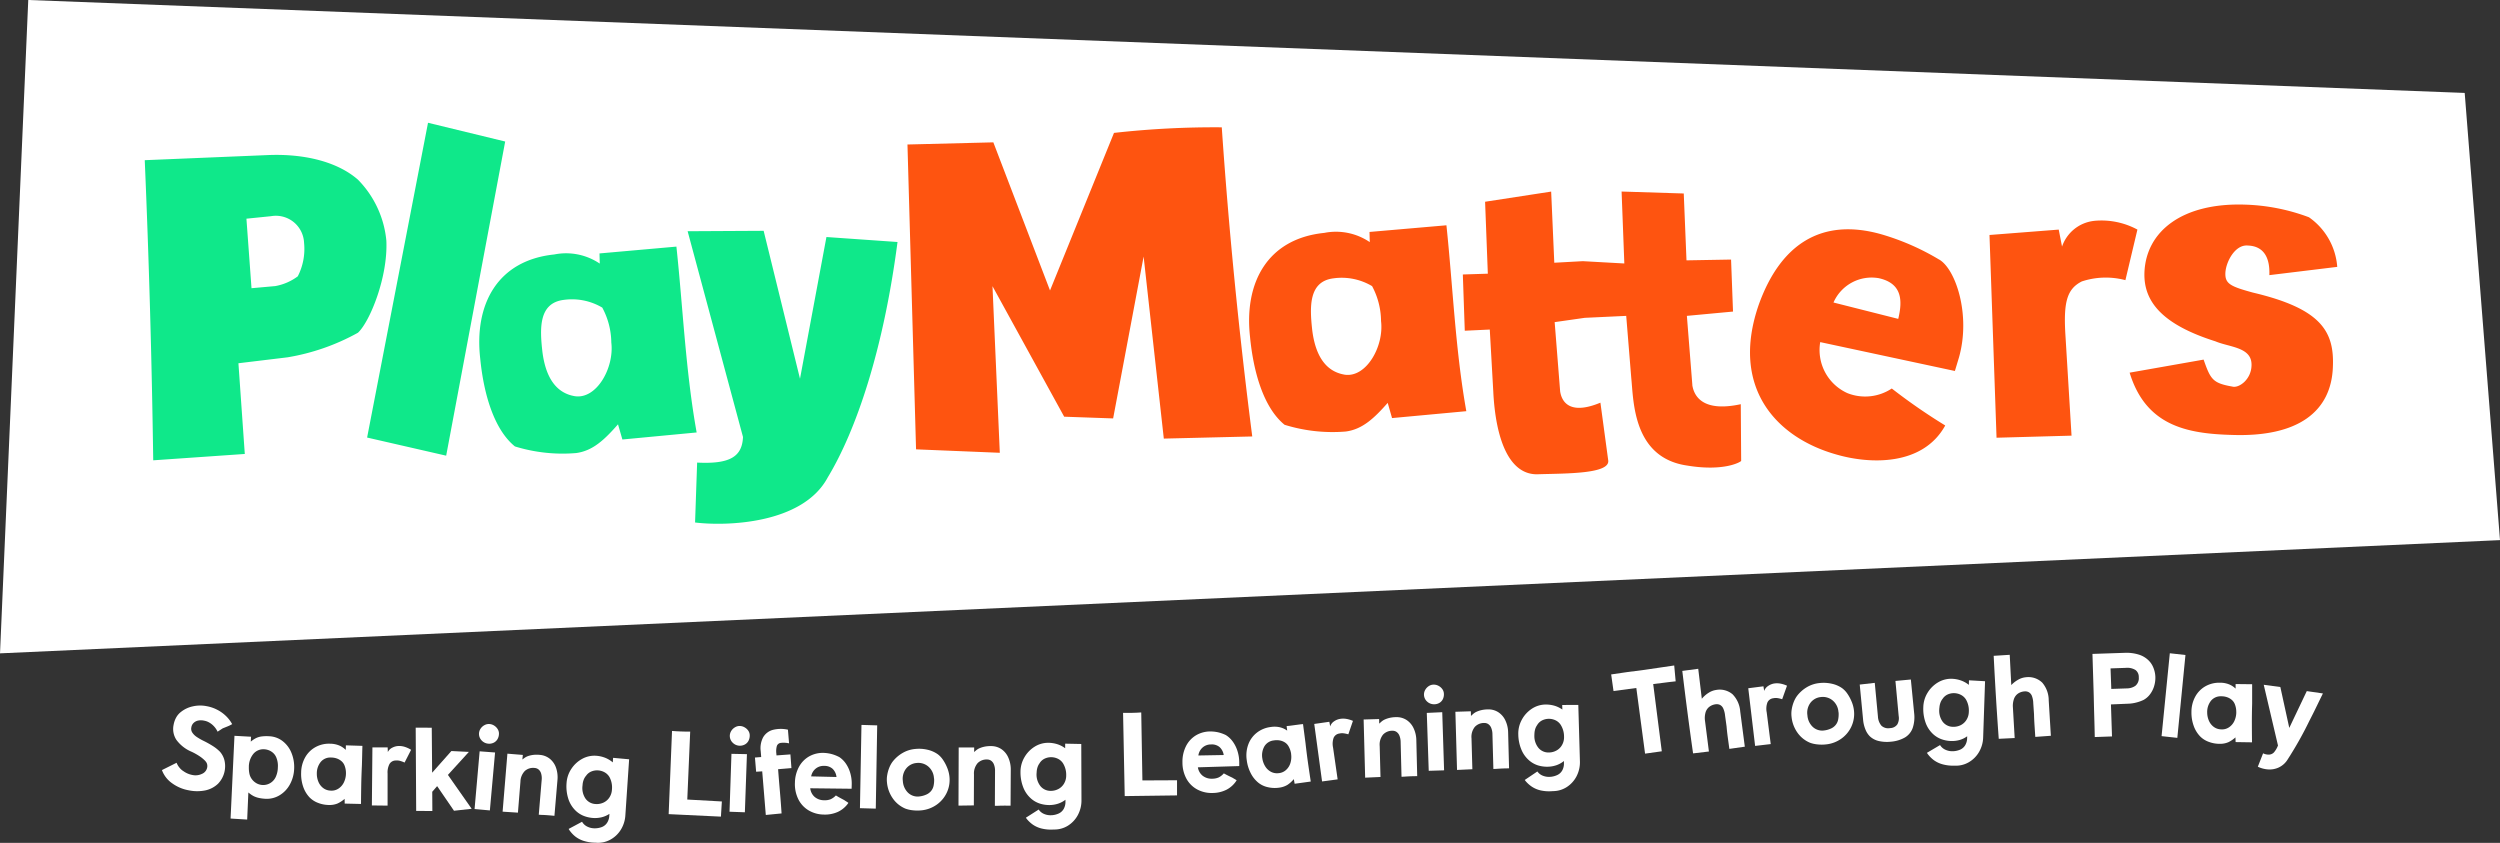 <svg xmlns="http://www.w3.org/2000/svg" width="200.001" height="67.429" viewBox="0 0 200.001 67.429">
  <rect x="0" y="0" width="200.001" height="67.429" fill="#333333" stroke="none"/>
  <g id="Group_20" data-name="Group 20" transform="translate(0)">
    <g id="Group_1" data-name="Group 1">
      <path id="Path_6" data-name="Path 6" d="M286.424,132.049l-200,9.058,2.26-52.268L283.6,96.273Z" transform="translate(-86.423 -88.839)" fill="#fff"/>
      <path id="Path_7" data-name="Path 7" d="M190.871,151.264l-6.153.546.022.814a4.813,4.813,0,0,0-3.639-.732c-4.558.474-6.414,4-5.926,8.32.27,2.79,1.088,5.666,2.776,7.037a12.923,12.923,0,0,0,4.894.531c1.347-.177,2.285-1.083,3.354-2.3l.35,1.215,5.941-.563C191.6,161.179,191.4,156.211,190.871,151.264Zm-8.137,11.964c-1.556-.262-2.337-1.6-2.583-3.547-.21-1.858-.311-3.9,1.7-4.154a4.753,4.753,0,0,1,3.089.617,6.011,6.011,0,0,1,.723,2.791C185.91,160.971,184.473,163.509,182.734,163.228Zm-15.067-12.435a8.024,8.024,0,0,0-2.272-4.883c-1.628-1.424-4.273-2.1-7.257-1.967l-9.8.407q.509,12,.678,24.01l7.325-.508-.509-7.257,3.934-.475a17.486,17.486,0,0,0,5.629-1.967C166.345,157.27,167.8,153.709,167.667,150.793Zm-7.088,2.849a4.269,4.269,0,0,1-1.8.78l-1.9.17-.407-5.562,1.967-.2a2.258,2.258,0,0,1,2.645,2.137A4.8,4.8,0,0,1,160.58,153.642ZM171,141.357l-4.873,25.182,6.325,1.45,4.721-25.132Zm31.873,9.14-2.115,11.337L197.85,150l-6.081.033,4.429,16.46c-.066,1.586-1.058,2.181-3.669,2.049l-.165,4.792c2.413.3,8.593.165,10.61-3.6,2.281-3.768,4.462-10.213,5.586-18.839Z" transform="translate(-136.758 -131.535)" fill="#0fe88a"/>
      <path id="Path_8" data-name="Path 8" d="M511.572,151.662l.021.814a4.812,4.812,0,0,0-3.638-.739c-4.559.465-6.422,3.992-5.942,8.309.264,2.791,1.078,5.668,2.763,7.042a12.922,12.922,0,0,0,4.893.54c1.347-.175,2.287-1.078,3.359-2.292l.347,1.216,5.942-.551c-.882-4.956-1.071-9.924-1.591-14.872Zm-2.005,11.414c-1.556-.265-2.334-1.605-2.576-3.552-.206-1.859-.3-3.905,1.7-4.151a4.752,4.752,0,0,1,3.087.623,6,6,0,0,1,.717,2.793c.248,2.037-1.194,4.572-2.932,4.288Zm-18.436-19.338-5.118,12.606-4.534-11.85-6.87.172.687,24.388,6.7.275L481.41,156l5.736,10.442,3.916.138,2.439-12.95,1.615,14.564,7.076-.171q-1.6-12.469-2.439-24.731a72.117,72.117,0,0,0-8.621.446ZM537.4,163.911l-.438-5.536,3.691-.344-.156-4.16-3.566.063-.219-5.349-4.973-.156.219,5.755L528.638,154l-2.283.125-.25-5.692-5.286.813.219,5.755-2,.063.156,4.5,2-.094.281,4.973c.188,3.816,1.283,6.756,3.66,6.6,2.252-.063,5.661-.031,5.536-1.095l-.626-4.629c-2.252.938-3.065.125-3.222-.907l-.438-5.536,2.408-.344,3.316-.156.407,5c.188,1.814.125,6.349,4.473,6.975,3,.5,4.316-.313,4.316-.375l-.031-4.535c-2.878.626-3.722-.5-3.878-1.533Zm19.744-10.039a19.651,19.651,0,0,0-4.635-2.026c-4.8-1.353-8.063.815-9.792,5.623-2.287,6.574,1.32,10.626,6.213,12,2.663.774,6.9.94,8.7-2.325a46.557,46.557,0,0,1-4.276-2.958,3.848,3.848,0,0,1-3.548.371,3.778,3.778,0,0,1-2.176-4.082l10.773,2.31.333-1.107c.951-3.4-.277-7.053-1.589-7.808Zm-3.273,4.744-5.18-1.309a3.329,3.329,0,0,1,3.62-1.947c1.9.422,1.906,1.813,1.56,3.257Zm15.658-7.839a3.059,3.059,0,0,0-2.554,2.057l-.265-1.36-5.539.431.564,16.219,6-.166-.5-8.226c-.133-2.454.133-3.516,1.326-4.113a6.111,6.111,0,0,1,3.483-.1l.961-4.046A6.055,6.055,0,0,0,569.525,150.776Zm12.707,5.733c-1.776-.487-2.228-.7-2.193-1.567s.766-2.3,1.811-2.193c1.009.035,1.775.661,1.706,2.367l5.431-.661a5.315,5.315,0,0,0-2.263-3.969,15.885,15.885,0,0,0-5.083-1.01c-5.083-.174-7.938,2.159-8.077,5.4-.1,2.4,1.5,4.213,5.675,5.535,1.149.488,2.959.453,2.89,1.95-.034,1.114-1.009,1.811-1.532,1.671-1.566-.279-1.741-.557-2.3-2.158l-5.919,1.044c1.288,4.213,4.526,4.874,8.112,4.979,5.431.209,8.008-1.915,8.147-5.4C588.777,159.609,587.7,157.8,582.232,156.51Z" transform="translate(-402.011 -133.106)" fill="#fe5410"/>
    </g>
    <g id="Group_19" data-name="Group 19" transform="translate(12.954 52.219)">
      <path id="Path_11" data-name="Path 11" d="M191.607,314.777a3.216,3.216,0,0,1-1.321-.558,2.224,2.224,0,0,1-.822-1.06l1.172-.586a1.392,1.392,0,0,0,.221.378,1.219,1.219,0,0,0,.335.3,1.786,1.786,0,0,0,.708.3,1.185,1.185,0,0,0,.767-.09.692.692,0,0,0,.415-.5.631.631,0,0,0,0-.255.518.518,0,0,0-.116-.232l-.032-.042a2.73,2.73,0,0,0-.448-.374,5.032,5.032,0,0,0-.639-.361,2.9,2.9,0,0,1-1.223-.951,1.583,1.583,0,0,1-.228-1.2,1.916,1.916,0,0,1,.21-.6,1.444,1.444,0,0,1,.378-.438,2.278,2.278,0,0,1,.941-.445,2.661,2.661,0,0,1,1.122-.016,2.973,2.973,0,0,1,.806.269,2.9,2.9,0,0,1,.715.5,2.692,2.692,0,0,1,.514.666,2.606,2.606,0,0,1-.353.176q-.2.083-.4.161l-.412.268a1.789,1.789,0,0,0-.2-.324,1.734,1.734,0,0,0-.233-.243,1.618,1.618,0,0,0-.3-.2,1.249,1.249,0,0,0-.353-.116,1.149,1.149,0,0,0-.462-.008.734.734,0,0,0-.364.184.614.614,0,0,0-.187.354.542.542,0,0,0,.073.42,1.245,1.245,0,0,0,.347.347,4.863,4.863,0,0,0,.616.349,7.6,7.6,0,0,1,.722.41,3.207,3.207,0,0,1,.522.422,1.648,1.648,0,0,1,.365.689,2.026,2.026,0,0,1-.512,1.88,2.093,2.093,0,0,1-1.023.534A3.294,3.294,0,0,1,191.607,314.777Z" transform="translate(-189.463 -303.771)" fill="#fff"/>
      <path id="Path_12" data-name="Path 12" d="M219.528,320.637l-.022.393.072-.058a2.079,2.079,0,0,1,.378-.239,1.515,1.515,0,0,1,.412-.117,3.088,3.088,0,0,1,.6-.017,1.871,1.871,0,0,1,1.068.375,2.238,2.238,0,0,1,.717.937,2.992,2.992,0,0,1,.223,1.3,2.8,2.8,0,0,1-.347,1.254,2.272,2.272,0,0,1-.814.853,1.979,1.979,0,0,1-1.085.287,3.33,3.33,0,0,1-.563-.068,1.821,1.821,0,0,1-.432-.149,1.949,1.949,0,0,1-.378-.256l-.044-.033-.094,2.166-1.329-.082.312-6.619Zm-.174,2.394a2.345,2.345,0,0,0,.035.522,1.1,1.1,0,0,0,.151.4,1.192,1.192,0,0,0,.384.384,1.1,1.1,0,0,0,1.581-.486,1.884,1.884,0,0,0,.167-.75,1.747,1.747,0,0,0-.109-.765,1.006,1.006,0,0,0-.382-.492,1.074,1.074,0,0,0-.282-.142,1.2,1.2,0,0,0-.328-.062,1.048,1.048,0,0,0-.842.35,1.642,1.642,0,0,0-.377,1.039Z" transform="translate(-212.398 -313.918)" fill="#fff"/>
      <path id="Path_13" data-name="Path 13" d="M250.538,328.631l-.007-.377a2.328,2.328,0,0,1-.58.376,1.7,1.7,0,0,1-.691.113,2.435,2.435,0,0,1-.865-.173,1.858,1.858,0,0,1-.674-.44,2.334,2.334,0,0,1-.512-.873,3.114,3.114,0,0,1-.155-1.108,2.539,2.539,0,0,1,.313-1.2,2.12,2.12,0,0,1,.819-.827,2.237,2.237,0,0,1,1.179-.281,1.928,1.928,0,0,1,.695.127,1.609,1.609,0,0,1,.562.37l.011-.366,1.322.041q-.012.385-.02.774t-.02.774q-.041.852-.054,1.6t-.018,1.5Zm.1-2.389a1.656,1.656,0,0,0-.092-.6.885.885,0,0,0-.277-.413,1.142,1.142,0,0,0-.369-.208,1.346,1.346,0,0,0-.445-.074,1,1,0,0,0-.822.338,1.446,1.446,0,0,0-.325.933,1.652,1.652,0,0,0,.133.683,1.2,1.2,0,0,0,.383.492,1.031,1.031,0,0,0,.576.2.991.991,0,0,0,.618-.147,1.21,1.21,0,0,0,.444-.49A1.657,1.657,0,0,0,250.638,326.242Z" transform="translate(-235.916 -316.563)" fill="#fff"/>
      <path id="Path_14" data-name="Path 14" d="M278.923,326.105a2.175,2.175,0,0,0-.436-.154,1.087,1.087,0,0,0-.267-.012.585.585,0,0,0-.5.273,1.449,1.449,0,0,0-.157.774l0,2.563-1.257-.014.043-4.645,1.22,0,.013.376a.77.77,0,0,1,.366-.357,1.171,1.171,0,0,1,.52-.131,1.514,1.514,0,0,1,.493.078,2.233,2.233,0,0,1,.483.228Z" transform="translate(-259.51 -317.318)" fill="#fff"/>
      <path id="Path_15" data-name="Path 15" d="M295.8,322.307l.009,1.539-1.294-.007-.039-6.663,1.285.007.03,3.6,1.539-1.735,1.4.069-1.676,1.841,1.9,2.711-1.415.156-1.348-1.97Z" transform="translate(-274.174 -311.184)" fill="#fff"/>
      <path id="Path_16" data-name="Path 16" d="M320.037,322.593l-1.224-.111.406-4.617,1.234.093Zm-.129-5.34a.812.812,0,0,1-.548-.278.754.754,0,0,1-.044-.953.859.859,0,0,1,.315-.265.717.717,0,0,1,.383-.075.8.8,0,0,1,.384.136.864.864,0,0,1,.28.3.67.67,0,0,1,.084.388.876.876,0,0,1-.128.408.716.716,0,0,1-.3.266A.818.818,0,0,1,319.907,317.253Z" transform="translate(-293.801 -309.978)" fill="#fff"/>
      <path id="Path_17" data-name="Path 17" d="M331.943,328.42a.587.587,0,0,1,.067-.054l.076-.054a1.13,1.13,0,0,1,.337-.179,2.123,2.123,0,0,1,.41-.088,2.341,2.341,0,0,1,.5,0,1.46,1.46,0,0,1,.8.307,1.573,1.573,0,0,1,.5.711,2.332,2.332,0,0,1,.12.987l-.243,2.871q-.252-.025-.514-.046t-.533-.028l-.206-.015.231-2.759a1.365,1.365,0,0,0-.047-.549.654.654,0,0,0-.207-.315.561.561,0,0,0-.3-.116,1,1,0,0,0-.784.233,1.27,1.27,0,0,0-.36.872l-.2,2.469-1.226-.079.383-4.639,1.235.1Z" transform="translate(-303.109 -319.874)" fill="#fff"/>
      <path id="Path_18" data-name="Path 18" d="M358.062,334.094a.953.953,0,0,0,.408.384,1.3,1.3,0,0,0,.589.142h.028a1.592,1.592,0,0,0,.568-.106.88.88,0,0,0,.407-.333,1.134,1.134,0,0,0,.18-.57l.011-.15a1.972,1.972,0,0,1-.622.274,2.254,2.254,0,0,1-.684.058,2.488,2.488,0,0,1-.776-.177,2.006,2.006,0,0,1-.614-.4,2.3,2.3,0,0,1-.585-.929,3.277,3.277,0,0,1-.15-1.29,2.3,2.3,0,0,1,.387-1.139,2.421,2.421,0,0,1,.871-.8,2.036,2.036,0,0,1,1.136-.241,2.443,2.443,0,0,1,.7.162,2.168,2.168,0,0,1,.605.367l.023-.365,1.283.117-.3,4.466a2.454,2.454,0,0,1-.378,1.191,2.255,2.255,0,0,1-.861.792,2.046,2.046,0,0,1-1.146.222,3.132,3.132,0,0,1-.94-.141,2.13,2.13,0,0,1-.694-.364,2.432,2.432,0,0,1-.482-.53.312.312,0,0,0-.018-.033.325.325,0,0,1-.018-.033Zm.031-2.848a1.5,1.5,0,0,0,.247,1,1.041,1.041,0,0,0,.8.43,1.279,1.279,0,0,0,.638-.115,1.138,1.138,0,0,0,.473-.412,1.244,1.244,0,0,0,.2-.611,1.758,1.758,0,0,0-.186-1,1.03,1.03,0,0,0-.38-.388,1.241,1.241,0,0,0-.551-.165,1.213,1.213,0,0,0-.516.083.961.961,0,0,0-.4.3c-.006.006-.009.011-.009.014s0,.008-.009.014a1.081,1.081,0,0,0-.2.321,1.424,1.424,0,0,0-.093.378C358.107,331.127,358.1,331.177,358.093,331.245Z" transform="translate(-324.451 -320.573)" fill="#fff"/>
      <path id="Path_19" data-name="Path 19" d="M400.609,324.033l2.766.153L403.3,325.4l-4.181-.2.269-6.655q.178.017.352.025l.342.016q.187.008.38.011t.38,0Z" transform="translate(-358.58 -312.288)" fill="#fff"/>
      <path id="Path_20" data-name="Path 20" d="M425.523,323.414l-1.228-.045.155-4.632,1.238.026Zm-.419-5.325a.811.811,0,0,1-.562-.248.754.754,0,0,1-.1-.95.861.861,0,0,1,.3-.281.716.716,0,0,1,.378-.1.8.8,0,0,1,.391.115.862.862,0,0,1,.3.285.67.67,0,0,1,.1.383.879.879,0,0,1-.105.414.714.714,0,0,1-.281.281.817.817,0,0,1-.425.1Z" transform="translate(-378.887 -310.65)" fill="#fff"/>
      <path id="Path_21" data-name="Path 21" d="M434.811,319.993l.5-.04-.039-.477a1.844,1.844,0,0,1,.2-1.111,1.287,1.287,0,0,1,.755-.58,2.6,2.6,0,0,1,1.223-.019l.091,1.094a1.881,1.881,0,0,0-.676-.036.375.375,0,0,0-.3.241,1.545,1.545,0,0,0-.043.6l.013.159,1.113-.082.082,1.095-1.067.09q.067.889.144,1.773t.134,1.764l-1.262.123-.287-3.489-.487.03Z" transform="translate(-387.369 -311.609)" fill="#fff"/>
      <path id="Path_22" data-name="Path 22" d="M451.344,329.991a2.746,2.746,0,0,1,.326-1.257,2.121,2.121,0,0,1,.818-.836,2.239,2.239,0,0,1,1.182-.276,2.924,2.924,0,0,1,.636.1,3.066,3.066,0,0,1,.594.239,1.955,1.955,0,0,1,.522.523,2.591,2.591,0,0,1,.352.762,3.024,3.024,0,0,1,.113.925l-.009.319-3.31-.038a1.07,1.07,0,0,0,.354.692,1.158,1.158,0,0,0,.745.267,1.289,1.289,0,0,0,.522-.077,1.311,1.311,0,0,0,.431-.309q.162.1.329.191t.338.182c.051.036.105.072.163.107s.115.075.172.117a2.08,2.08,0,0,1-.845.72,2.509,2.509,0,0,1-1.132.213,2.426,2.426,0,0,1-1.21-.337,2.144,2.144,0,0,1-.825-.9A2.723,2.723,0,0,1,451.344,329.991Zm3.324-.441a1.067,1.067,0,0,0-.306-.651.957.957,0,0,0-.668-.237,1,1,0,0,0-.682.213,1.036,1.036,0,0,0-.37.626Z" transform="translate(-400.703 -319.609)" fill="#fff"/>
      <path id="Path_23" data-name="Path 23" d="M479.517,322.746l-1.267-.036.122-6.662,1.258.037Z" transform="translate(-422.408 -310.274)" fill="#fff"/>
      <path id="Path_24" data-name="Path 24" d="M489.383,328.606a2.108,2.108,0,0,1,.021-.592,2.8,2.8,0,0,1,.162-.575,2.139,2.139,0,0,1,.26-.476,2.745,2.745,0,0,1,.794-.7,2.438,2.438,0,0,1,1.017-.327,2.974,2.974,0,0,1,.978.059,2.313,2.313,0,0,1,.823.357,1.809,1.809,0,0,1,.428.455,3.332,3.332,0,0,1,.338.641,2.563,2.563,0,0,1,.177.7,2.394,2.394,0,0,1-.21,1.276,2.44,2.44,0,0,1-.819.975,2.539,2.539,0,0,1-1.232.449,3.1,3.1,0,0,1-.675-.007,2.416,2.416,0,0,1-.587-.133,2.311,2.311,0,0,1-1.012-.822A2.635,2.635,0,0,1,489.383,328.606Zm1.271-.1a1.407,1.407,0,0,0,.427.942,1.109,1.109,0,0,0,.922.282,1.784,1.784,0,0,0,.5-.135,1.01,1.01,0,0,0,.377-.261.962.962,0,0,0,.229-.442,2.138,2.138,0,0,0,.045-.574l-.012-.046a1.314,1.314,0,0,0-.454-.932,1.226,1.226,0,0,0-.941-.282,1.182,1.182,0,0,0-.847.465A1.325,1.325,0,0,0,490.654,328.5Z" transform="translate(-431.379 -318.237)" fill="#fff"/>
      <path id="Path_25" data-name="Path 25" d="M520.252,325.277a.6.6,0,0,1,.062-.06l.072-.06a1.128,1.128,0,0,1,.322-.2,2.119,2.119,0,0,1,.4-.12,2.349,2.349,0,0,1,.5-.04,1.461,1.461,0,0,1,.824.242,1.574,1.574,0,0,1,.551.67,2.329,2.329,0,0,1,.2.975l-.016,2.881q-.254-.005-.516-.005t-.534.014l-.206,0,.013-2.769a1.361,1.361,0,0,0-.09-.544.654.654,0,0,0-.232-.3.562.562,0,0,0-.31-.092,1,1,0,0,0-.763.294,1.27,1.27,0,0,0-.29.9l-.01,2.478-1.228.018.016-4.655h1.239Z" transform="translate(-455.275 -317.328)" fill="#fff"/>
      <path id="Path_26" data-name="Path 26" d="M546.12,328.78a.952.952,0,0,0,.434.354,1.3,1.3,0,0,0,.6.1l.028,0a1.592,1.592,0,0,0,.559-.146.878.878,0,0,0,.382-.361,1.136,1.136,0,0,0,.139-.581v-.15a1.977,1.977,0,0,1-.6.318,2.262,2.262,0,0,1-.679.107,2.493,2.493,0,0,1-.786-.122,2,2,0,0,1-.641-.356,2.3,2.3,0,0,1-.65-.885,3.28,3.28,0,0,1-.241-1.276,2.3,2.3,0,0,1,.305-1.164,2.42,2.42,0,0,1,.812-.856,2.036,2.036,0,0,1,1.117-.321,2.45,2.45,0,0,1,.711.112,2.167,2.167,0,0,1,.629.323l0-.366,1.288.026.016,4.477a2.458,2.458,0,0,1-.293,1.214,2.256,2.256,0,0,1-.8.851,2.044,2.044,0,0,1-1.127.3,3.133,3.133,0,0,1-.948-.074,2.129,2.129,0,0,1-.718-.313,2.436,2.436,0,0,1-.518-.494.3.3,0,0,0-.021-.032.3.3,0,0,1-.021-.032Zm-.172-2.843a1.5,1.5,0,0,0,.317.976,1.041,1.041,0,0,0,.825.373,1.278,1.278,0,0,0,.628-.16,1.137,1.137,0,0,0,.443-.444,1.245,1.245,0,0,0,.16-.624,1.757,1.757,0,0,0-.256-.979,1.029,1.029,0,0,0-.406-.36,1.244,1.244,0,0,0-.561-.126,1.213,1.213,0,0,0-.509.12.959.959,0,0,0-.375.328.027.027,0,0,0-.009.015s0,.008-.008.015a1.076,1.076,0,0,0-.172.334,1.419,1.419,0,0,0-.066.384,1.49,1.49,0,0,0-.01.151Z" transform="translate(-475.979 -316.236)" fill="#fff"/>
      <path id="Path_27" data-name="Path 27" d="M588.658,316.3l2.77-.013v1.212l-4.185.055-.132-6.659q.179.007.353,0l.342,0c.125,0,.252-.006.38-.012s.254-.013.379-.022Z" transform="translate(-510.219 -306.085)" fill="#fff"/>
      <path id="Path_28" data-name="Path 28" d="M611.7,321.234a2.747,2.747,0,0,1,.273-1.27,2.121,2.121,0,0,1,.781-.871,2.238,2.238,0,0,1,1.169-.326,2.931,2.931,0,0,1,.639.07,3.054,3.054,0,0,1,.6.214,1.953,1.953,0,0,1,.544.5,2.582,2.582,0,0,1,.384.747,3.03,3.03,0,0,1,.153.919l0,.319-3.309.1a1.068,1.068,0,0,0,.384.676,1.157,1.157,0,0,0,.755.235,1.291,1.291,0,0,0,.519-.1,1.309,1.309,0,0,0,.417-.327q.166.091.337.177t.346.167c.052.034.108.067.167.1s.118.07.177.109a2.082,2.082,0,0,1-.813.755,2.512,2.512,0,0,1-1.122.261,2.426,2.426,0,0,1-1.224-.285,2.142,2.142,0,0,1-.862-.862A2.721,2.721,0,0,1,611.7,321.234Zm3.3-.582a1.068,1.068,0,0,0-.334-.638.956.956,0,0,0-.678-.208,1,1,0,0,0-.673.242,1.036,1.036,0,0,0-.343.641Z" transform="translate(-530.057 -312.469)" fill="#fff"/>
      <path id="Path_29" data-name="Path 29" d="M641.989,320.46l-.067-.371a2.322,2.322,0,0,1-.514.463,1.706,1.706,0,0,1-.664.221,2.441,2.441,0,0,1-.881-.035,1.858,1.858,0,0,1-.735-.328,2.33,2.33,0,0,1-.644-.781,3.113,3.113,0,0,1-.328-1.069,2.539,2.539,0,0,1,.12-1.231,2.121,2.121,0,0,1,.678-.946,2.237,2.237,0,0,1,1.12-.463,1.922,1.922,0,0,1,.706.015,1.609,1.609,0,0,1,.614.276l-.047-.363,1.312-.168q.049.382.1.767t.1.767q.095.848.2,1.587t.219,1.482Zm-.279-2.375a1.65,1.65,0,0,0-.187-.582.886.886,0,0,0-.338-.364,1.142,1.142,0,0,0-.4-.147,1.346,1.346,0,0,0-.451,0,1,1,0,0,0-.758.463,1.445,1.445,0,0,0-.173.972,1.655,1.655,0,0,0,.239.653,1.2,1.2,0,0,0,.456.425,1.032,1.032,0,0,0,.6.108.993.993,0,0,0,.587-.243,1.212,1.212,0,0,0,.361-.554,1.658,1.658,0,0,0,.061-.728Z" transform="translate(-551.371 -309.978)" fill="#fff"/>
      <path id="Path_30" data-name="Path 30" d="M668.925,314.684a2.172,2.172,0,0,0-.454-.09,1.1,1.1,0,0,0-.266.026.585.585,0,0,0-.456.342,1.449,1.449,0,0,0-.044.788l.365,2.537-1.246.166-.626-4.6,1.208-.173.067.371a.77.77,0,0,1,.31-.406,1.17,1.17,0,0,1,.5-.2,1.507,1.507,0,0,1,.5.007,2.224,2.224,0,0,1,.511.156Z" transform="translate(-574.012 -308.156)" fill="#fff"/>
      <path id="Path_31" data-name="Path 31" d="M687.87,313.352a.634.634,0,0,1,.061-.061l.07-.062a1.128,1.128,0,0,1,.316-.214,2.112,2.112,0,0,1,.4-.132,2.34,2.34,0,0,1,.494-.055,1.46,1.46,0,0,1,.831.218,1.575,1.575,0,0,1,.571.653,2.334,2.334,0,0,1,.226.969l.07,2.881q-.254,0-.516.01t-.533.03l-.206.008-.07-2.768a1.365,1.365,0,0,0-.106-.541.655.655,0,0,0-.24-.29.565.565,0,0,0-.313-.082,1,1,0,0,0-.754.316,1.27,1.27,0,0,0-.263.906l.064,2.477-1.227.055-.122-4.653,1.238-.037Z" transform="translate(-590.486 -307.675)" fill="#fff"/>
      <path id="Path_32" data-name="Path 32" d="M712.441,300.951a.812.812,0,0,1-.577-.21.754.754,0,0,1-.159-.941.857.857,0,0,1,.28-.3.717.717,0,0,1,.371-.12.8.8,0,0,1,.4.089.862.862,0,0,1,.313.265.668.668,0,0,1,.13.375.88.88,0,0,1-.077.42.716.716,0,0,1-.262.3A.816.816,0,0,1,712.441,300.951Zm.774,5.285-1.229.038-.155-4.632,1.236-.057Z" transform="translate(-610.641 -296.828)" fill="#fff"/>
      <path id="Path_33" data-name="Path 33" d="M725.822,310.157a.592.592,0,0,1,.061-.062l.07-.062a1.128,1.128,0,0,1,.315-.215,2.113,2.113,0,0,1,.4-.133,2.345,2.345,0,0,1,.494-.056,1.458,1.458,0,0,1,.832.216,1.573,1.573,0,0,1,.573.652,2.333,2.333,0,0,1,.228.968l.075,2.881q-.253,0-.516.011t-.533.031l-.206.008-.075-2.768a1.362,1.362,0,0,0-.107-.541.657.657,0,0,0-.241-.29.563.563,0,0,0-.312-.082,1,1,0,0,0-.753.318,1.27,1.27,0,0,0-.262.906l.069,2.477-1.227.057-.132-4.653,1.238-.039Z" transform="translate(-621.098 -305.096)" fill="#fff"/>
      <path id="Path_34" data-name="Path 34" d="M752.127,312.958a.956.956,0,0,0,.443.343,1.3,1.3,0,0,0,.6.085l.028,0a1.592,1.592,0,0,0,.556-.16.882.882,0,0,0,.373-.37,1.132,1.132,0,0,0,.124-.584l0-.15a1.975,1.975,0,0,1-.592.333,2.255,2.255,0,0,1-.676.123,2.492,2.492,0,0,1-.789-.1,2.006,2.006,0,0,1-.65-.34,2.3,2.3,0,0,1-.671-.869,3.283,3.283,0,0,1-.273-1.27,2.3,2.3,0,0,1,.277-1.171,2.419,2.419,0,0,1,.79-.876,2.037,2.037,0,0,1,1.108-.348,2.454,2.454,0,0,1,.713.094,2.163,2.163,0,0,1,.638.308l-.013-.366,1.288-.006.128,4.475a2.454,2.454,0,0,1-.262,1.221,2.256,2.256,0,0,1-.782.871,2.045,2.045,0,0,1-1.119.33,3.133,3.133,0,0,1-.949-.051,2.129,2.129,0,0,1-.726-.3,2.432,2.432,0,0,1-.53-.481.334.334,0,0,0-.021-.031.247.247,0,0,1-.021-.031Zm-.242-2.838a1.5,1.5,0,0,0,.341.968,1.041,1.041,0,0,0,.834.352,1.28,1.28,0,0,0,.625-.175,1.138,1.138,0,0,0,.431-.455,1.241,1.241,0,0,0,.144-.628,1.757,1.757,0,0,0-.28-.973,1.035,1.035,0,0,0-.415-.35,1.245,1.245,0,0,0-.565-.112,1.215,1.215,0,0,0-.506.132.965.965,0,0,0-.366.337c-.006.007-.008.012-.008.015s0,.008-.008.015a1.08,1.08,0,0,0-.164.338,1.437,1.437,0,0,0-.057.386C751.887,310,751.885,310.051,751.885,310.12Z" transform="translate(-642.09 -303.46)" fill="#fff"/>
      <path id="Path_35" data-name="Path 35" d="M789.245,293.513q-.046-.325-.093-.66l-.094-.669q.631-.1,1.291-.189t1.358-.175l1.2-.177,1.194-.176.116,1.269q-.251.031-.522.058t-.549.07l-.726.089q.171,1.358.344,2.7t.343,2.679l-1.338.188-.7-5.254Z" transform="translate(-673.117 -290.448)" fill="#fff"/>
      <path id="Path_36" data-name="Path 36" d="M820.028,295.212l.052-.06a2.273,2.273,0,0,1,.518-.433,1.507,1.507,0,0,1,.572-.211,1.589,1.589,0,0,1,1.317.345,2.18,2.18,0,0,1,.613,1.373l.368,2.82-1.237.176q-.062-.456-.123-.9t-.1-.9l-.12-.865a1.769,1.769,0,0,0-.151-.581.593.593,0,0,0-.255-.273.612.612,0,0,0-.347-.05,1.049,1.049,0,0,0-.511.207.877.877,0,0,0-.3.454,1.658,1.658,0,0,0-.039.679l.311,2.439-1.267.15q-.233-1.627-.448-3.279t-.414-3.319l1.275-.169Z" transform="translate(-696.836 -291.53)" fill="#fff"/>
      <path id="Path_37" data-name="Path 37" d="M848.5,300.134a2.177,2.177,0,0,0-.452-.1,1.094,1.094,0,0,0-.266.022.585.585,0,0,0-.462.335,1.449,1.449,0,0,0-.058.788l.322,2.543-1.249.146-.548-4.613L847,299.1l.061.372a.77.77,0,0,1,.317-.4,1.171,1.171,0,0,1,.5-.2,1.513,1.513,0,0,1,.5.015,2.229,2.229,0,0,1,.508.165Z" transform="translate(-718.879 -296.414)" fill="#fff"/>
      <path id="Path_38" data-name="Path 38" d="M863.614,301.345a2.105,2.105,0,0,1,.016-.592,2.8,2.8,0,0,1,.157-.576,2.159,2.159,0,0,1,.256-.478,2.748,2.748,0,0,1,.788-.708,2.442,2.442,0,0,1,1.014-.335,2.981,2.981,0,0,1,.978.051,2.315,2.315,0,0,1,.826.35,1.811,1.811,0,0,1,.432.451,3.341,3.341,0,0,1,.343.639,2.558,2.558,0,0,1,.183.7,2.4,2.4,0,0,1-.2,1.277,2.439,2.439,0,0,1-.811.981,2.539,2.539,0,0,1-1.228.459,3.1,3.1,0,0,1-.676,0,2.425,2.425,0,0,1-.588-.128,2.312,2.312,0,0,1-1.019-.814A2.635,2.635,0,0,1,863.614,301.345Zm1.27-.114a1.406,1.406,0,0,0,.435.939,1.109,1.109,0,0,0,.925.275,1.784,1.784,0,0,0,.495-.139,1.011,1.011,0,0,0,.375-.264.961.961,0,0,0,.225-.444,2.131,2.131,0,0,0,.04-.575l-.012-.046a1.315,1.315,0,0,0-.462-.928,1.227,1.227,0,0,0-.944-.274,1.182,1.182,0,0,0-.843.472A1.325,1.325,0,0,0,864.884,301.23Z" transform="translate(-733.244 -296.23)" fill="#fff"/>
      <path id="Path_39" data-name="Path 39" d="M893.1,297.524l.255,2.709a1.223,1.223,0,0,0,.281.721.8.8,0,0,0,.692.189.718.718,0,0,0,.579-.3,1.027,1.027,0,0,0,.105-.679l-.258-2.794,1.233-.114.263,2.681a2.732,2.732,0,0,1-.117,1.2,1.453,1.453,0,0,1-.618.755,2.708,2.708,0,0,1-1.126.339,2.936,2.936,0,0,1-.977-.056,1.556,1.556,0,0,1-.689-.358,1.584,1.584,0,0,1-.373-.572,2.654,2.654,0,0,1-.186-.8l-.267-2.784Z" transform="translate(-756.072 -295.114)" fill="#fff"/>
      <path id="Path_40" data-name="Path 40" d="M919.489,302.241a.954.954,0,0,0,.421.37,1.3,1.3,0,0,0,.593.122h.028a1.6,1.6,0,0,0,.564-.125.882.882,0,0,0,.4-.346,1.136,1.136,0,0,0,.16-.576l.006-.15a1.972,1.972,0,0,1-.612.3,2.263,2.263,0,0,1-.682.081,2.491,2.491,0,0,1-.781-.151,2.008,2.008,0,0,1-.627-.379,2.3,2.3,0,0,1-.616-.909,3.277,3.277,0,0,1-.193-1.284,2.3,2.3,0,0,1,.348-1.151,2.42,2.42,0,0,1,.843-.825,2.038,2.038,0,0,1,1.128-.279,2.454,2.454,0,0,1,.706.139,2.165,2.165,0,0,1,.617.347l.011-.366,1.286.074-.151,4.474a2.452,2.452,0,0,1-.338,1.2,2.253,2.253,0,0,1-.834.82,2.044,2.044,0,0,1-1.137.26,3.131,3.131,0,0,1-.944-.109,2.125,2.125,0,0,1-.706-.34,2.424,2.424,0,0,1-.5-.513.367.367,0,0,0-.02-.032.334.334,0,0,1-.019-.032Zm-.065-2.848a1.5,1.5,0,0,0,.28.987,1.041,1.041,0,0,0,.81.4,1.281,1.281,0,0,0,.634-.136,1.138,1.138,0,0,0,.459-.428,1.243,1.243,0,0,0,.183-.618,1.757,1.757,0,0,0-.22-.988,1.028,1.028,0,0,0-.393-.375,1.239,1.239,0,0,0-.556-.147,1.214,1.214,0,0,0-.513.1.964.964,0,0,0-.387.313c-.006.007-.009.011-.009.014s0,.008-.009.014a1.083,1.083,0,0,0-.185.328,1.426,1.426,0,0,0-.08.381,1.492,1.492,0,0,0-.015.15Z" transform="translate(-777.238 -294.854)" fill="#fff"/>
      <path id="Path_41" data-name="Path 41" d="M948.719,289.48l.056-.056a2.276,2.276,0,0,1,.547-.4,1.5,1.5,0,0,1,.585-.171,1.588,1.588,0,0,1,1.29.434,2.179,2.179,0,0,1,.517,1.412l.172,2.838-1.246.09-.06-.909q-.03-.45-.042-.909l-.06-.871a1.767,1.767,0,0,0-.11-.59.592.592,0,0,0-.236-.289.611.611,0,0,0-.343-.073,1.046,1.046,0,0,0-.524.171.877.877,0,0,0-.33.432,1.66,1.66,0,0,0-.086.675l.142,2.454-1.274.062q-.12-1.639-.221-3.3t-.184-3.339l1.283-.081Z" transform="translate(-800.77 -286.894)" fill="#fff"/>
      <path id="Path_42" data-name="Path 42" d="M990.722,286.2a3.351,3.351,0,0,1,1.117.132,1.937,1.937,0,0,1,.8.461,1.67,1.67,0,0,1,.388.572,2.157,2.157,0,0,1,.168.764,2.319,2.319,0,0,1-.109.77,2.082,2.082,0,0,1-.33.633,1.624,1.624,0,0,1-.508.437,3.128,3.128,0,0,1-.553.2,2.914,2.914,0,0,1-.664.1l-1.389.058.084,2.561-1.379.049q-.016-.834-.041-1.665t-.042-1.665q-.025-.835-.051-1.665t-.051-1.656Zm.2,2.845a1.229,1.229,0,0,0,.4-.069,1.059,1.059,0,0,0,.285-.147.791.791,0,0,0,.261-.678.683.683,0,0,0-.266-.579,1.244,1.244,0,0,0-.764-.17l-1.229.043.061,1.642Z" transform="translate(-833.719 -286.192)" fill="#fff"/>
      <path id="Path_43" data-name="Path 43" d="M1018.024,293.171l-1.26-.138.659-6.63,1.251.138Z" transform="translate(-856.791 -286.361)" fill="#fff"/>
      <path id="Path_44" data-name="Path 44" d="M1032.663,303.3l-.015-.376a2.331,2.331,0,0,1-.573.388,1.71,1.71,0,0,1-.688.127,2.437,2.437,0,0,1-.868-.156,1.856,1.856,0,0,1-.683-.426,2.331,2.331,0,0,1-.53-.863,3.105,3.105,0,0,1-.177-1.1,2.54,2.54,0,0,1,.289-1.2,2.123,2.123,0,0,1,.8-.843,2.238,2.238,0,0,1,1.173-.3,1.924,1.924,0,0,1,.7.113,1.609,1.609,0,0,1,.57.359l0-.366,1.323.015q0,.385,0,.774t0,.774q-.024.853-.022,1.6t.012,1.5Zm.051-2.391a1.653,1.653,0,0,0-.1-.6.884.884,0,0,0-.285-.407,1.147,1.147,0,0,0-.373-.2,1.349,1.349,0,0,0-.447-.065,1,1,0,0,0-.815.354,1.446,1.446,0,0,0-.306.939,1.657,1.657,0,0,0,.146.68,1.2,1.2,0,0,0,.393.484,1.033,1.033,0,0,0,.58.19.993.993,0,0,0,.615-.16,1.213,1.213,0,0,0,.434-.5,1.661,1.661,0,0,0,.16-.713Z" transform="translate(-866.766 -296.152)" fill="#fff"/>
      <path id="Path_45" data-name="Path 45" d="M1058.991,305.406a1.671,1.671,0,0,1-.721.666,1.744,1.744,0,0,1-.865.16,2.253,2.253,0,0,1-.818-.217l.422-1.073a.948.948,0,0,0,.532.1.573.573,0,0,0,.34-.177,1.932,1.932,0,0,0,.261-.41.433.433,0,0,1,.029-.068.475.475,0,0,0,.029-.068l-1.14-4.858,1.329.181.714,3.269,1.4-2.944,1.291.187q-.274.559-.543,1.114t-.54,1.077A29.071,29.071,0,0,1,1058.991,305.406Z" transform="translate(-888.914 -296.897)" fill="#fff"/>
    </g>
  </g>
</svg>
